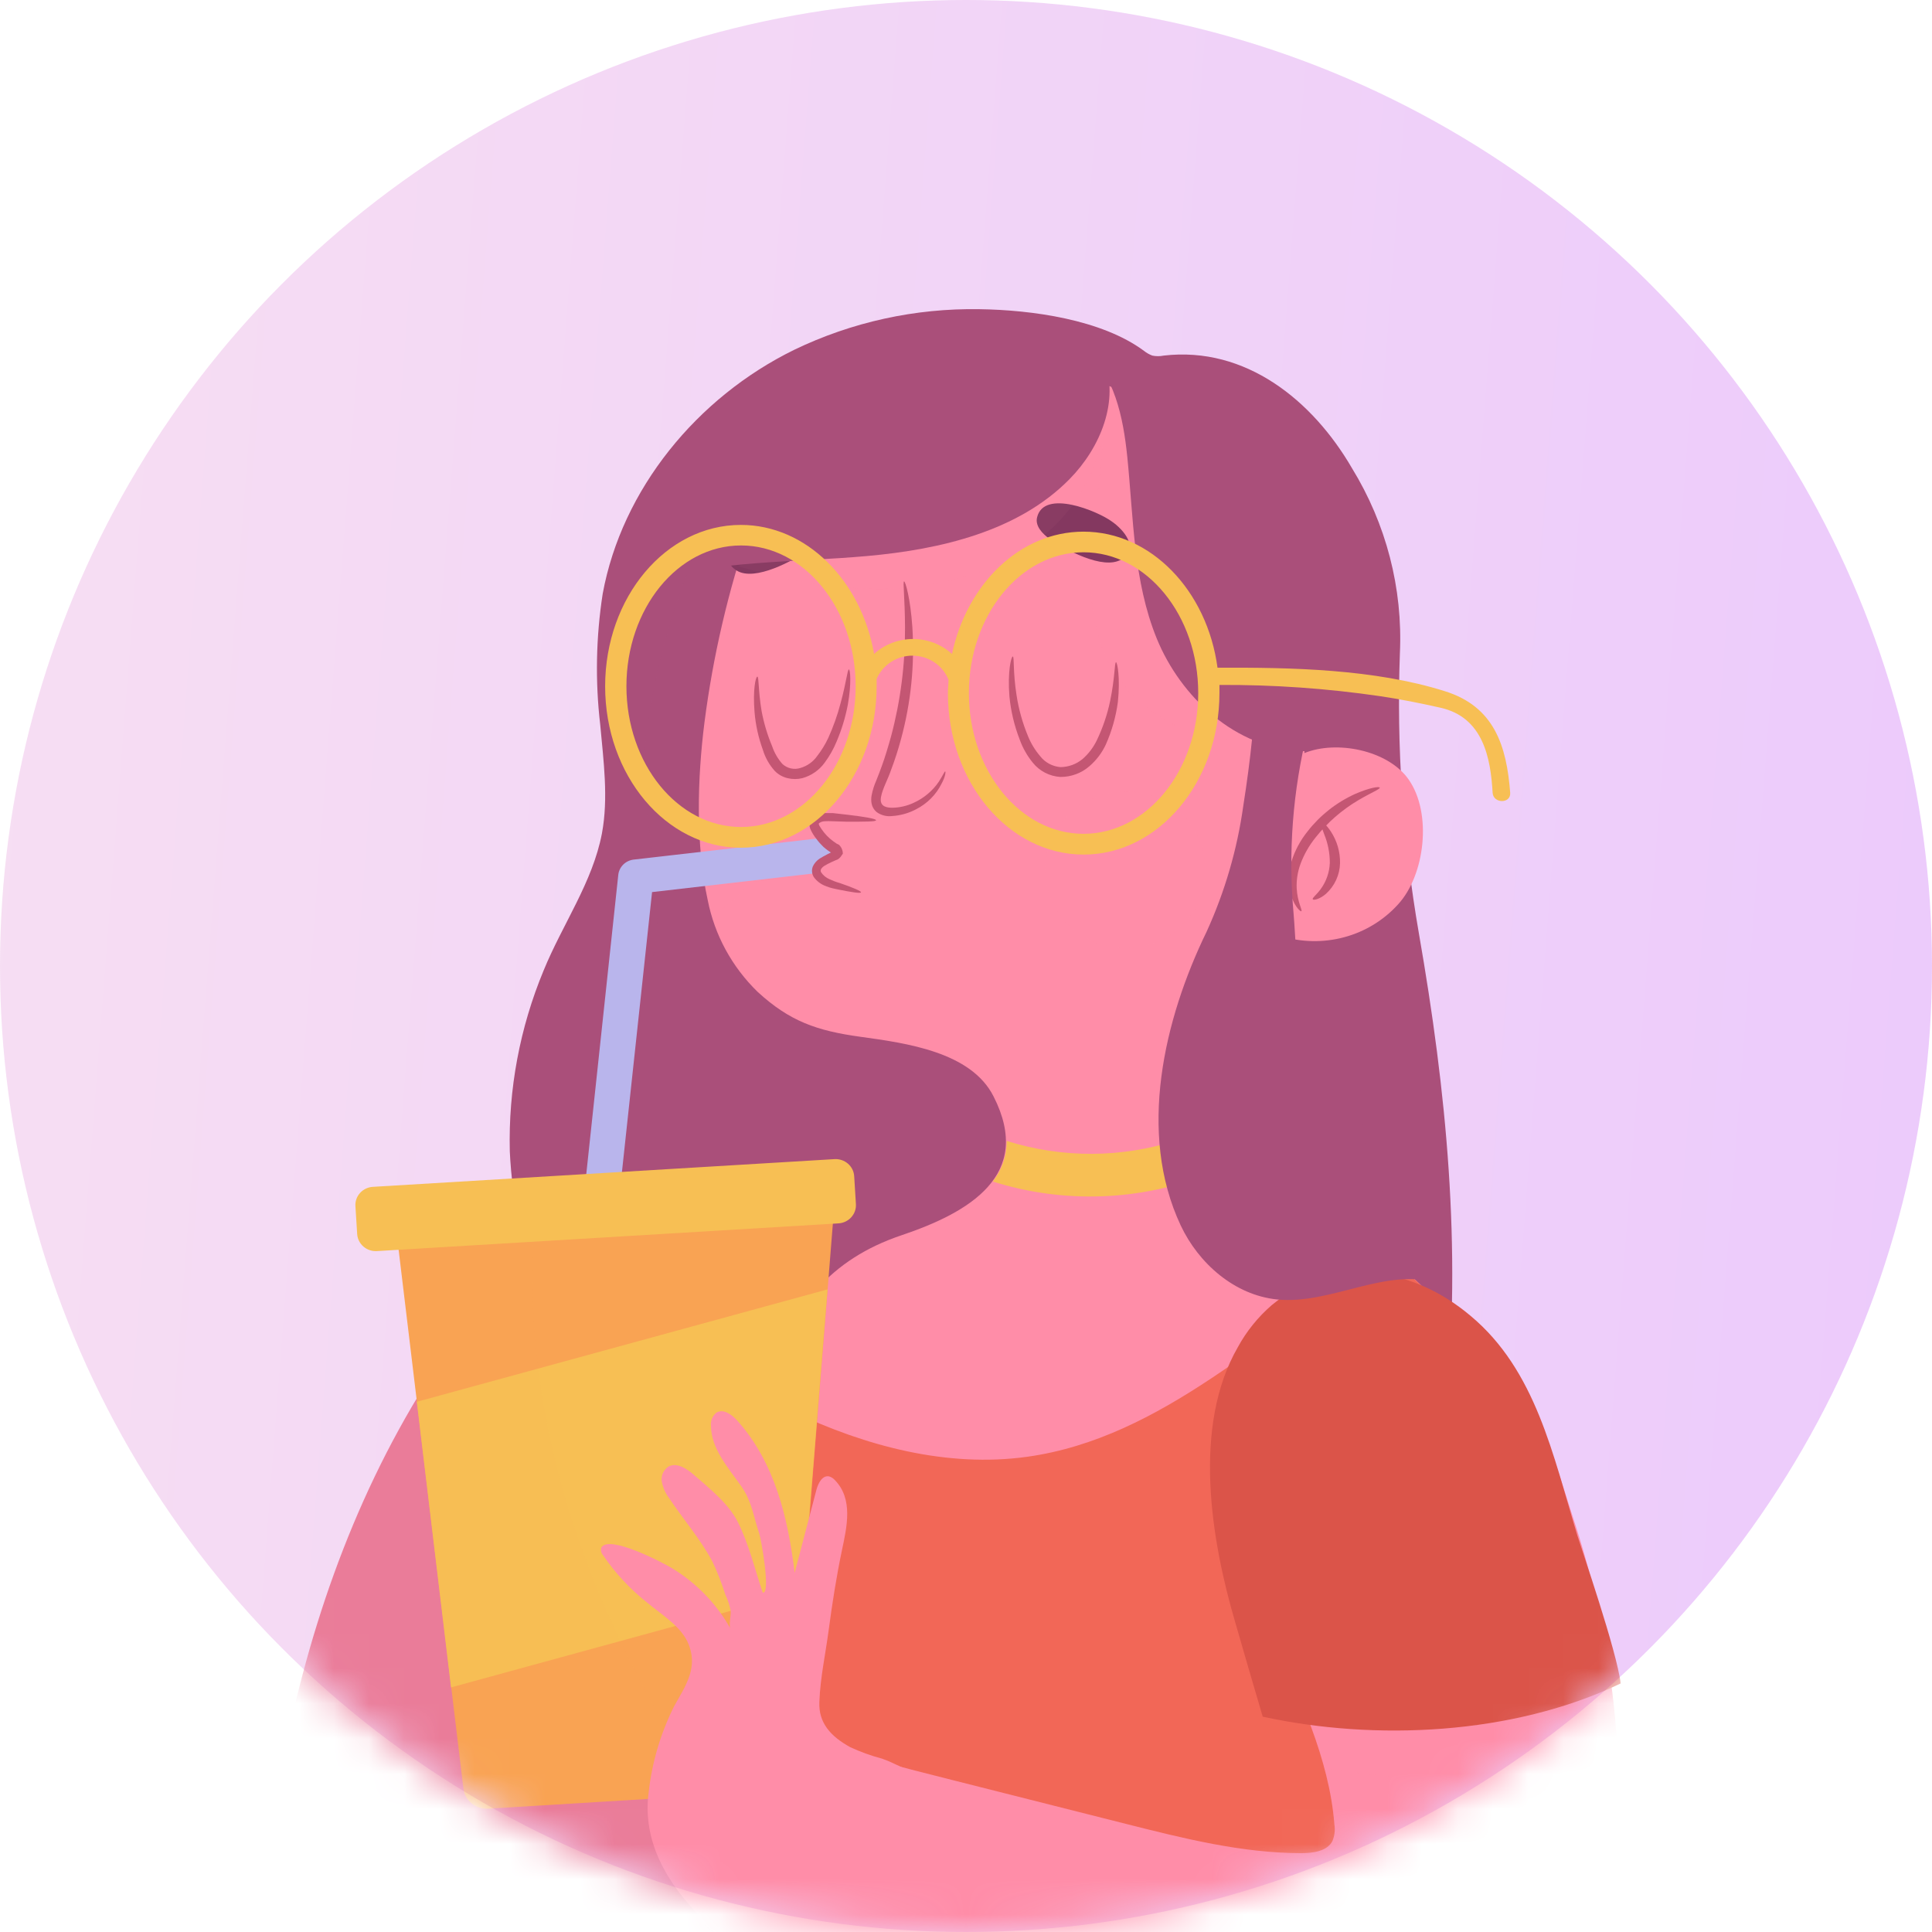<svg width="55" height="55" viewBox="0 0 55 55" fill="none" xmlns="http://www.w3.org/2000/svg">
<circle opacity="0.3" cx="27.5" cy="27.5" r="27.5" fill="url(#paint0_linear_229_2143)"/>
<mask id="mask0_229_2143" style="mask-type:alpha" maskUnits="userSpaceOnUse" x="0" y="0" width="55" height="55">
<circle cx="27.5" cy="27.5" r="27.5" fill="#C4C4C4"/>
</mask>
<g mask="url(#mask0_229_2143)">
<path d="M41.156 40.089C41.615 35.519 41.177 31.065 40.392 26.567C39.936 23.937 39.755 21.267 39.852 18.601C39.938 16.749 39.462 14.913 38.485 13.323C37.369 11.403 35.466 9.852 33.127 10.123C33.021 10.145 32.911 10.145 32.805 10.123C32.719 10.091 32.639 10.046 32.568 9.989C31.359 9.093 29.366 8.823 27.883 8.802C26.055 8.771 24.247 9.168 22.608 9.959C19.84 11.315 17.705 13.929 17.158 16.9C16.966 18.136 16.942 19.391 17.087 20.632C17.181 21.662 17.324 22.715 17.136 23.724C16.873 25.112 16.015 26.31 15.478 27.622C14.798 29.257 14.47 31.011 14.513 32.775C14.568 34.038 14.954 37.245 16.425 37.703C18.409 38.324 20.504 38.52 22.587 38.712L28.459 39.258C29.463 39.351 30.487 39.444 31.466 39.208C32.198 39.032 32.873 38.68 33.599 38.481C34.499 38.235 35.45 38.231 36.352 38.467" fill="#AA4F7A"/>
<g style="mix-blend-mode:multiply" opacity="0.32">
<g style="mix-blend-mode:multiply" opacity="0.32">
<path d="M23.814 14.552L20.023 15.674C19.954 15.69 19.888 15.719 19.831 15.76C19.766 15.819 19.72 15.894 19.696 15.977C19.045 17.591 18.604 19.277 18.383 20.998C18.103 23.245 19.151 25.466 18.48 27.708L17.707 30.381C17.319 31.683 16.928 33.053 17.234 34.377C17.471 35.418 18.103 36.32 18.568 37.283C19.266 38.731 19.58 40.328 19.482 41.926C19.482 41.876 22.563 41.267 22.845 41.186C23.995 40.865 25.127 40.482 26.234 40.038C27.196 39.654 28.129 39.185 29.094 38.837C29.67 38.634 30.198 38.486 30.596 38.002C31.698 36.663 31.954 34.3 31.997 32.655C32.045 30.715 31.671 28.788 30.9 27C30.361 25.749 29.619 24.591 28.703 23.571" fill="#AA4F7A"/>
</g>
</g>
<path d="M12.117 39.397C9.985 42.801 8.679 46.667 7.963 50.601C7.655 52.301 7.463 54.127 8.264 55.666C9.57 58.211 13.165 57.5 15.475 56.994C18.997 56.225 23.295 54.659 25.499 51.79" fill="#EA7C99"/>
<path d="M45.199 57.29C46.073 54.863 45.881 51.813 45.672 49.423C45.419 46.371 44.763 43.583 43.277 40.825C42.163 38.761 40.992 36.489 38.8 35.387C37.739 34.853 36.592 34.504 35.483 34.048C34.132 33.488 32.841 32.287 33.215 30.73C33.452 29.7 34.21 28.858 34.99 28.122C35.436 27.681 35.848 27.209 36.222 26.708C36.244 26.676 36.273 26.65 36.307 26.632C36.359 26.62 36.413 26.625 36.461 26.646C37.046 26.828 37.673 26.84 38.265 26.681C38.857 26.523 39.388 26.199 39.796 25.75C40.568 24.917 40.777 23.147 40.097 22.185C39.509 21.352 38.042 21.065 37.13 21.44C37.485 19.57 37.551 16.914 36.753 15.144C36.009 13.429 34.087 12.138 32.445 11.347C30.803 10.556 29.006 10.405 27.217 10.6C25.338 10.806 23.386 11.493 22.295 12.999C21.88 13.623 21.561 14.303 21.348 15.017C20.731 16.817 20.299 18.672 20.056 20.556C19.852 22.152 19.8 24.045 20.148 25.625C20.342 26.616 20.838 27.527 21.57 28.238C22.483 29.075 23.253 29.344 24.494 29.515C25.791 29.695 27.646 29.941 28.286 31.216C29.428 33.458 27.575 34.522 25.665 35.165C21.535 36.553 21.677 40.66 21.122 44.17C20.886 45.725 20.175 46.982 19.665 48.442C19.394 49.331 19.235 50.25 19.191 51.177C19.146 51.695 18.909 52.424 18.99 52.928C19.075 53.47 19.52 53.747 19.954 54.101C21.288 55.187 22.798 56.059 24.284 56.913C25.573 57.626 26.933 58.21 28.343 58.655C30.312 59.307 32.134 60.127 34.177 60.564C35.709 60.916 37.268 61.148 38.838 61.258C41.234 61.395 43.473 60.504 44.663 58.414C44.874 58.055 45.053 57.679 45.199 57.29Z" fill="#FF8DA8"/>
<g style="mix-blend-mode:multiply" opacity="0.2">
<g style="mix-blend-mode:multiply" opacity="0.2">
<path d="M31.25 10.72C31.556 12.066 31.31 13.464 31.151 14.834C30.992 16.203 30.938 17.659 31.577 18.89C31.995 19.643 32.641 20.253 33.426 20.635C34.211 21.017 35.098 21.154 35.966 21.026C35.525 18.376 34.621 15.819 33.293 13.469" fill="#FF8DA8"/>
</g>
</g>
<path d="M23.378 15.049C23.181 14.228 21.641 14.873 21.245 15.165C20.911 15.408 20.454 15.921 20.973 16.243C21.492 16.565 22.601 15.949 23.015 15.662C23.221 15.512 23.437 15.281 23.378 15.049Z" fill="#843860"/>
<path d="M29.523 14.73C29.719 13.908 31.26 14.556 31.655 14.848C31.987 15.079 32.444 15.602 31.925 15.924C31.407 16.245 30.298 15.63 29.883 15.343C29.679 15.2 29.463 14.975 29.523 14.73Z" fill="#843860"/>
<path d="M38.857 61.265C41.253 61.402 43.492 60.511 44.682 58.422C44.887 58.059 45.06 57.681 45.198 57.29C46.073 54.863 45.881 51.813 45.672 49.423C45.419 46.371 44.762 43.583 43.276 40.825C42.281 38.974 41.236 36.973 39.461 35.779C39.402 35.813 39.34 35.848 39.284 35.885C36.004 37.928 33.096 40.931 29.245 41.471C26.971 41.788 24.648 41.172 22.58 40.191C22.328 40.071 22.065 39.946 21.795 39.828C21.468 41.216 21.357 42.755 21.132 44.18C20.895 45.735 20.184 46.991 19.674 48.451C19.403 49.341 19.244 50.259 19.2 51.186C19.155 51.705 18.918 52.433 18.999 52.938C19.084 53.479 19.53 53.757 19.963 54.111C21.298 55.196 22.807 56.068 24.293 56.922C25.582 57.636 26.942 58.219 28.352 58.664C30.321 59.317 32.144 60.136 34.186 60.573C35.722 60.925 37.284 61.157 38.857 61.265Z" fill="#F26757"/>
<g style="mix-blend-mode:multiply" opacity="0.25">
<g style="mix-blend-mode:multiply" opacity="0.25">
<path d="M32.037 26.992C33.297 26.992 34.319 25.995 34.319 24.764C34.319 23.534 33.297 22.536 32.037 22.536C30.777 22.536 29.755 23.534 29.755 24.764C29.755 25.995 30.777 26.992 32.037 26.992Z" fill="#FF8DA8"/>
</g>
<g style="mix-blend-mode:multiply" opacity="0.25">
<path d="M21.589 24.015C21.588 23.531 21.426 23.06 21.127 22.674C20.827 22.287 20.407 22.007 19.93 21.875C19.832 23.129 19.905 24.39 20.145 25.626C20.176 25.764 20.214 25.903 20.255 26.04C20.652 25.863 20.99 25.578 21.226 25.219C21.463 24.86 21.589 24.442 21.589 24.015Z" fill="#FF8DA8"/>
</g>
</g>
<path d="M45.98 48.928C45.801 46.998 45.404 45.093 44.795 43.248C44.321 41.797 43.89 40.054 42.734 38.99C40.942 37.34 38.456 37.704 36.724 39.293C34.464 41.376 35.158 44.067 36.219 46.529C36.975 48.282 37.838 50.041 37.987 51.936C38.013 52.097 37.993 52.262 37.93 52.413C37.779 52.702 37.381 52.755 37.046 52.755C35.355 52.755 33.693 52.336 32.053 51.922L27.143 50.682C25.71 50.321 24.26 49.955 22.866 49.46C21.662 51.069 20.665 52.816 19.897 54.661C22.117 56.385 24.459 58.053 27.127 59.03C31.103 60.488 36.151 62.584 40.544 61.693C41.662 61.489 42.705 61.001 43.568 60.278C44.431 59.555 45.083 58.623 45.459 57.575C46.485 54.847 46.222 51.765 45.98 48.928Z" fill="#FF8DA8"/>
<path d="M34.416 33.418C34.058 33.156 33.754 32.829 33.52 32.456C31.943 32.97 30.239 32.978 28.657 32.479C28.662 32.897 28.523 33.304 28.264 33.636C30.277 34.271 32.455 34.194 34.416 33.418Z" fill="#F7BF54"/>
<path d="M30.84 9.885C31.733 10.674 31.975 11.877 32.091 13.001C32.269 14.746 32.262 16.539 32.932 18.182C33.603 19.825 35.164 21.326 37.096 21.384C37.206 21.396 37.317 21.375 37.413 21.322C37.483 21.26 37.533 21.18 37.556 21.09C38.785 17.821 37.556 13.918 34.603 11.729C33.563 10.965 32.345 10.405 31.16 9.852" fill="#AA4F7A"/>
<g style="mix-blend-mode:multiply" opacity="0.2">
<g style="mix-blend-mode:multiply" opacity="0.2">
<path d="M21.02 16.125C22.515 16.55 24.072 16.846 25.629 16.747C27.186 16.648 28.748 16.127 29.895 15.088C31.041 14.049 31.684 12.45 31.361 10.96C29.35 12.42 26.94 13.262 24.437 13.38" fill="#FF8DA8"/>
</g>
</g>
<path d="M31.43 10.246C31.871 11.405 31.336 12.735 30.449 13.638C28.99 15.123 26.784 15.641 24.684 15.829C22.584 16.016 20.435 15.949 18.419 16.551C18.952 13.922 21.137 11.81 23.672 10.782C26.208 9.755 29.047 9.69 31.772 9.989" fill="#AA4F7A"/>
<path d="M23.916 24.336C23.917 24.32 23.917 24.304 23.916 24.288C23.908 24.224 23.888 24.162 23.856 24.106C23.824 24.05 23.78 24.001 23.729 23.961C23.677 23.921 23.618 23.892 23.554 23.874C23.491 23.857 23.424 23.852 23.359 23.86L18.039 24.471C17.927 24.484 17.822 24.534 17.742 24.613C17.663 24.692 17.613 24.795 17.601 24.906L16.653 33.77C16.64 33.899 16.679 34.028 16.762 34.129C16.846 34.23 16.966 34.294 17.098 34.309H17.153C17.277 34.308 17.396 34.263 17.488 34.182C17.58 34.101 17.638 33.989 17.651 33.869L18.563 25.396L23.281 24.852C23.322 24.714 23.404 24.591 23.517 24.499C23.63 24.407 23.769 24.35 23.916 24.336Z" fill="#B9B5EC"/>
<path d="M26.909 21.96C26.885 21.96 26.843 22.076 26.722 22.259C26.546 22.517 26.299 22.723 26.011 22.854C25.821 22.943 25.613 22.991 25.402 22.995C25.165 22.995 25.037 22.916 25.082 22.68C25.127 22.444 25.276 22.189 25.369 21.912C25.478 21.625 25.572 21.333 25.651 21.037C25.933 20 26.041 18.926 25.973 17.856C25.918 17.034 25.774 16.544 25.736 16.551C25.698 16.558 25.762 17.058 25.764 17.863C25.77 18.909 25.637 19.953 25.366 20.965C25.283 21.262 25.198 21.549 25.099 21.819C25.051 21.956 24.997 22.088 24.947 22.217C24.886 22.352 24.842 22.494 24.814 22.638C24.798 22.719 24.798 22.803 24.814 22.884C24.833 22.973 24.881 23.054 24.952 23.115C25.079 23.209 25.24 23.251 25.399 23.231C25.642 23.215 25.878 23.147 26.091 23.032C26.4 22.872 26.649 22.621 26.802 22.314C26.921 22.097 26.923 21.965 26.909 21.96Z" fill="#C45673"/>
<path d="M24.167 19.057C24.124 19.057 24.091 19.434 23.93 20.017C23.841 20.358 23.723 20.69 23.577 21.012C23.491 21.195 23.384 21.368 23.259 21.528C23.145 21.689 22.978 21.807 22.785 21.863C22.697 21.891 22.603 21.895 22.513 21.875C22.423 21.854 22.34 21.81 22.273 21.748C22.143 21.601 22.044 21.43 21.982 21.245C21.846 20.922 21.745 20.585 21.681 20.241C21.582 19.649 21.608 19.267 21.56 19.263C21.513 19.258 21.428 19.64 21.48 20.267C21.51 20.635 21.59 20.997 21.717 21.345C21.784 21.568 21.9 21.774 22.058 21.949C22.156 22.049 22.282 22.12 22.421 22.153C22.558 22.186 22.702 22.186 22.84 22.153C23.098 22.081 23.323 21.925 23.477 21.711C23.614 21.526 23.727 21.327 23.814 21.116C23.959 20.776 24.067 20.423 24.136 20.061C24.245 19.445 24.203 19.057 24.167 19.057Z" fill="#C45673"/>
<path d="M31.771 18.853C31.726 18.853 31.743 19.288 31.603 19.957C31.522 20.344 31.394 20.721 31.222 21.079C31.125 21.279 30.988 21.459 30.819 21.607C30.643 21.754 30.42 21.836 30.188 21.838C30.076 21.829 29.966 21.796 29.867 21.743C29.767 21.689 29.681 21.616 29.613 21.528C29.466 21.356 29.348 21.162 29.264 20.954C29.11 20.582 29.001 20.194 28.94 19.797C28.833 19.124 28.878 18.693 28.833 18.689C28.788 18.684 28.679 19.112 28.736 19.823C28.776 20.242 28.874 20.655 29.027 21.049C29.113 21.29 29.241 21.516 29.404 21.715C29.498 21.832 29.616 21.929 29.751 21.998C29.886 22.068 30.034 22.108 30.186 22.118C30.489 22.12 30.782 22.013 31.008 21.817C31.21 21.645 31.372 21.431 31.482 21.192C31.652 20.809 31.767 20.404 31.823 19.989C31.897 19.286 31.805 18.851 31.771 18.853Z" fill="#C45673"/>
<path d="M37.046 25.94C37.087 25.917 36.935 25.69 36.914 25.288C36.904 25.052 36.941 24.816 37.023 24.593C37.124 24.322 37.269 24.068 37.452 23.841C37.788 23.416 38.203 23.055 38.674 22.777C39.039 22.562 39.29 22.465 39.279 22.423C39.267 22.381 38.989 22.423 38.58 22.601C38.044 22.844 37.578 23.211 37.222 23.67C37.018 23.924 36.864 24.212 36.767 24.519C36.688 24.775 36.67 25.045 36.712 25.308C36.793 25.762 37.025 25.966 37.046 25.94Z" fill="#C45673"/>
<path d="M37.371 25.6C37.383 25.632 37.549 25.614 37.746 25.447C37.869 25.335 37.968 25.201 38.037 25.051C38.106 24.901 38.144 24.739 38.148 24.575C38.154 24.254 38.063 23.939 37.885 23.668C37.75 23.467 37.632 23.372 37.601 23.393C37.57 23.413 37.625 23.55 37.7 23.756C37.805 24.014 37.858 24.288 37.857 24.566C37.847 24.834 37.756 25.094 37.596 25.313C37.471 25.482 37.352 25.561 37.371 25.6Z" fill="#C45673"/>
<path d="M23.909 25.139C23.807 25.111 23.708 25.073 23.612 25.028C23.515 24.987 23.433 24.919 23.375 24.832C23.367 24.818 23.363 24.802 23.363 24.787C23.363 24.771 23.367 24.755 23.375 24.741C23.401 24.7 23.437 24.666 23.48 24.642C23.529 24.612 23.596 24.577 23.665 24.545L23.769 24.498L23.849 24.466C23.88 24.446 23.907 24.422 23.93 24.394C23.947 24.373 23.97 24.339 23.994 24.302C23.993 24.207 23.954 24.116 23.885 24.05L23.814 24.015L23.783 23.992L23.729 23.955C23.694 23.93 23.661 23.904 23.629 23.876C23.566 23.821 23.508 23.761 23.456 23.696C23.407 23.634 23.363 23.569 23.323 23.501C23.3 23.441 23.307 23.45 23.323 23.43C23.37 23.398 23.425 23.38 23.482 23.379C23.553 23.375 23.624 23.375 23.695 23.379L24.11 23.392C24.619 23.392 24.937 23.392 24.939 23.351C24.942 23.309 24.631 23.254 24.127 23.194L23.712 23.147H23.598C23.553 23.145 23.508 23.145 23.463 23.147C23.354 23.147 23.247 23.18 23.157 23.242C23.096 23.289 23.056 23.357 23.046 23.432C23.038 23.499 23.05 23.568 23.082 23.628C23.124 23.717 23.177 23.801 23.238 23.878C23.299 23.961 23.367 24.038 23.442 24.11C23.48 24.142 23.52 24.177 23.563 24.207L23.627 24.251L23.655 24.269L23.546 24.323C23.475 24.36 23.406 24.397 23.33 24.445C23.248 24.5 23.183 24.575 23.141 24.663C23.121 24.712 23.112 24.765 23.117 24.819C23.121 24.872 23.139 24.923 23.167 24.968C23.254 25.089 23.378 25.18 23.52 25.23C23.579 25.254 23.64 25.273 23.702 25.288L23.859 25.322C24.257 25.403 24.501 25.438 24.511 25.403C24.52 25.369 24.288 25.269 23.909 25.139Z" fill="#C45673"/>
<path d="M23.743 34.422L11.297 35.154L13.193 50.92C13.213 51.086 13.299 51.238 13.431 51.344C13.564 51.45 13.733 51.502 13.904 51.489L21.845 51.005C22.004 50.996 22.155 50.931 22.269 50.821C22.383 50.712 22.453 50.566 22.466 50.411L23.743 34.422Z" fill="#F9A353"/>
<path d="M12.84 48.037L22.862 45.293L23.558 36.706L11.866 39.906L12.84 48.037Z" fill="#F7BF54"/>
<g style="mix-blend-mode:multiply" opacity="0.14">
<g style="mix-blend-mode:multiply" opacity="0.14">
<path d="M11.297 35.154L13.193 50.92C13.213 51.086 13.299 51.238 13.431 51.344C13.564 51.45 13.733 51.502 13.904 51.489L20.224 51.105C18.535 48.713 17.216 46.092 16.307 43.326C15.423 40.614 15.036 37.77 15.165 34.927L11.297 35.154Z" fill="#F9A353"/>
</g>
</g>
<path d="M23.754 32.998L10.615 33.787C10.323 33.804 10.1 34.05 10.118 34.336L10.168 35.13C10.186 35.416 10.438 35.634 10.73 35.616L23.869 34.827C24.162 34.809 24.384 34.563 24.366 34.278L24.317 33.483C24.299 33.197 24.047 32.98 23.754 32.998Z" fill="#F7BF54"/>
<g style="mix-blend-mode:multiply" opacity="0.2">
<g style="mix-blend-mode:multiply" opacity="0.2">
<path d="M45.98 48.928C45.801 46.997 45.404 45.092 44.795 43.247C44.322 41.796 43.89 40.054 42.734 38.99C41.423 37.784 39.746 37.657 38.26 38.296L35.279 43.455C35.453 44.516 35.772 45.55 36.227 46.528C36.765 47.775 37.355 49.027 37.705 50.327C39.342 50.598 40.996 50.749 42.656 50.779C43.817 50.814 44.979 50.736 46.125 50.547C46.07 49.987 46.025 49.457 45.98 48.928Z" fill="#FF8DA8"/>
</g>
</g>
<path d="M35.947 48.87C39.134 49.564 43.056 49.399 46.136 47.925C46.046 47.058 45.001 44.029 44.904 43.712C44.21 41.419 43.719 39.011 41.871 37.465C40.212 36.058 37.951 35.709 36.203 37.155C35.812 37.494 35.486 37.898 35.24 38.349C33.944 40.593 34.468 43.819 35.167 46.193C35.423 47.084 35.683 47.976 35.947 48.87Z" fill="#DB5449"/>
<path d="M39.096 33.346C38.551 32.164 39.035 31.019 38.345 29.876C37.98 29.276 37.317 28.719 37.084 28.043C36.876 27.448 36.883 26.655 36.826 26.014C36.667 24.268 36.802 22.509 37.224 20.806C37.254 20.715 37.264 20.62 37.255 20.526C37.217 20.397 37.141 20.282 37.037 20.195C36.322 19.475 35.657 18.708 35.049 17.899L35.646 21.014C35.582 21.652 35.497 22.284 35.395 22.932C35.223 24.171 34.871 25.381 34.35 26.523C33.139 29.01 32.373 32.25 33.613 34.887C34.122 35.968 35.146 36.87 36.357 36.993C37.895 37.146 39.452 36.067 40.919 36.53C40.219 35.521 39.61 34.456 39.096 33.346Z" fill="#AA4F7A"/>
<path d="M23.399 56.963C21.266 55.862 18.101 53.796 18.465 51.035C18.558 50.178 18.805 49.343 19.193 48.569C19.522 47.979 19.904 47.449 19.57 46.734C19.349 46.271 18.804 45.943 18.418 45.619C17.933 45.234 17.51 44.779 17.165 44.27C17.139 44.24 17.122 44.205 17.114 44.168C17.106 44.13 17.108 44.091 17.119 44.055C17.337 43.678 18.894 44.497 19.141 44.649C19.83 45.07 20.397 45.656 20.788 46.352C20.745 46.274 20.814 45.971 20.802 45.862C20.772 45.702 20.721 45.547 20.65 45.399C20.549 45.077 20.426 44.761 20.281 44.455C19.939 43.812 19.454 43.257 19.051 42.653C18.947 42.515 18.876 42.357 18.842 42.19C18.826 42.107 18.835 42.022 18.868 41.944C18.901 41.867 18.956 41.8 19.027 41.752C19.264 41.621 19.551 41.81 19.752 41.984C20.191 42.368 20.738 42.798 21.003 43.326C21.316 43.946 21.492 44.684 21.714 45.339C21.951 45.388 21.665 43.803 21.615 43.659C21.451 43.18 21.406 42.748 21.115 42.329C20.736 41.787 20.243 41.246 20.24 40.589C20.233 40.518 20.243 40.447 20.27 40.382C20.297 40.316 20.341 40.259 20.397 40.214C20.591 40.096 20.83 40.267 20.982 40.434C22.06 41.63 22.435 43.224 22.622 44.777L23.243 42.407C23.293 42.222 23.411 41.991 23.603 42.03C23.664 42.048 23.719 42.083 23.762 42.13C24.297 42.673 24.108 43.469 23.97 44.124C23.811 44.883 23.691 45.651 23.589 46.419C23.499 47.093 23.352 47.761 23.326 48.442C23.295 49.053 23.657 49.434 24.198 49.735C24.492 49.872 24.798 49.983 25.112 50.066C25.442 50.179 25.74 50.369 26.079 50.471" fill="#FF8DA8"/>
<path d="M41.132 19.677C39.132 19.045 36.758 18.999 34.679 19.008H34.66C34.367 16.817 32.765 15.135 30.845 15.135C29.037 15.135 27.528 16.62 27.101 18.617C26.8 18.343 26.404 18.191 25.992 18.191C25.581 18.191 25.184 18.343 24.883 18.617C24.523 16.535 22.961 14.943 21.091 14.943C18.959 14.943 17.227 17.004 17.227 19.538C17.227 22.072 18.959 24.133 21.091 24.133C23.224 24.133 24.956 22.072 24.956 19.538C24.956 19.466 24.956 19.397 24.956 19.325C25.042 19.128 25.185 18.959 25.369 18.842C25.552 18.724 25.767 18.663 25.987 18.665C26.206 18.668 26.42 18.734 26.601 18.856C26.782 18.977 26.921 19.149 27.002 19.348C27.002 19.475 26.985 19.603 26.985 19.732C26.985 22.277 28.72 24.328 30.85 24.328C32.98 24.328 34.715 22.264 34.715 19.73C34.715 19.649 34.715 19.573 34.715 19.499C36.244 19.49 37.771 19.597 39.284 19.818C39.864 19.904 40.44 20.019 41.014 20.149C42.215 20.422 42.435 21.562 42.492 22.569C42.511 22.881 43.014 22.884 42.992 22.569C42.89 21.227 42.535 20.114 41.132 19.677ZM21.096 23.543C19.295 23.543 17.833 21.745 17.833 19.536C17.833 17.326 19.295 15.528 21.096 15.528C22.897 15.528 24.359 17.326 24.359 19.536C24.359 21.745 22.895 23.543 21.096 23.543ZM30.845 23.737C29.047 23.737 27.582 21.94 27.582 19.73C27.582 17.52 29.047 15.722 30.845 15.722C32.644 15.722 34.111 17.52 34.111 19.73C34.111 21.94 32.646 23.737 30.845 23.737Z" fill="#F7BF54"/>
</g>
<defs>
<linearGradient id="paint0_linear_229_2143" x1="55" y1="55" x2="-18.304" y2="49.328" gradientUnits="userSpaceOnUse">
<stop stop-color="#C150F6"/>
<stop offset="1" stop-color="#EEA4CE"/>
</linearGradient>
</defs>
</svg>
